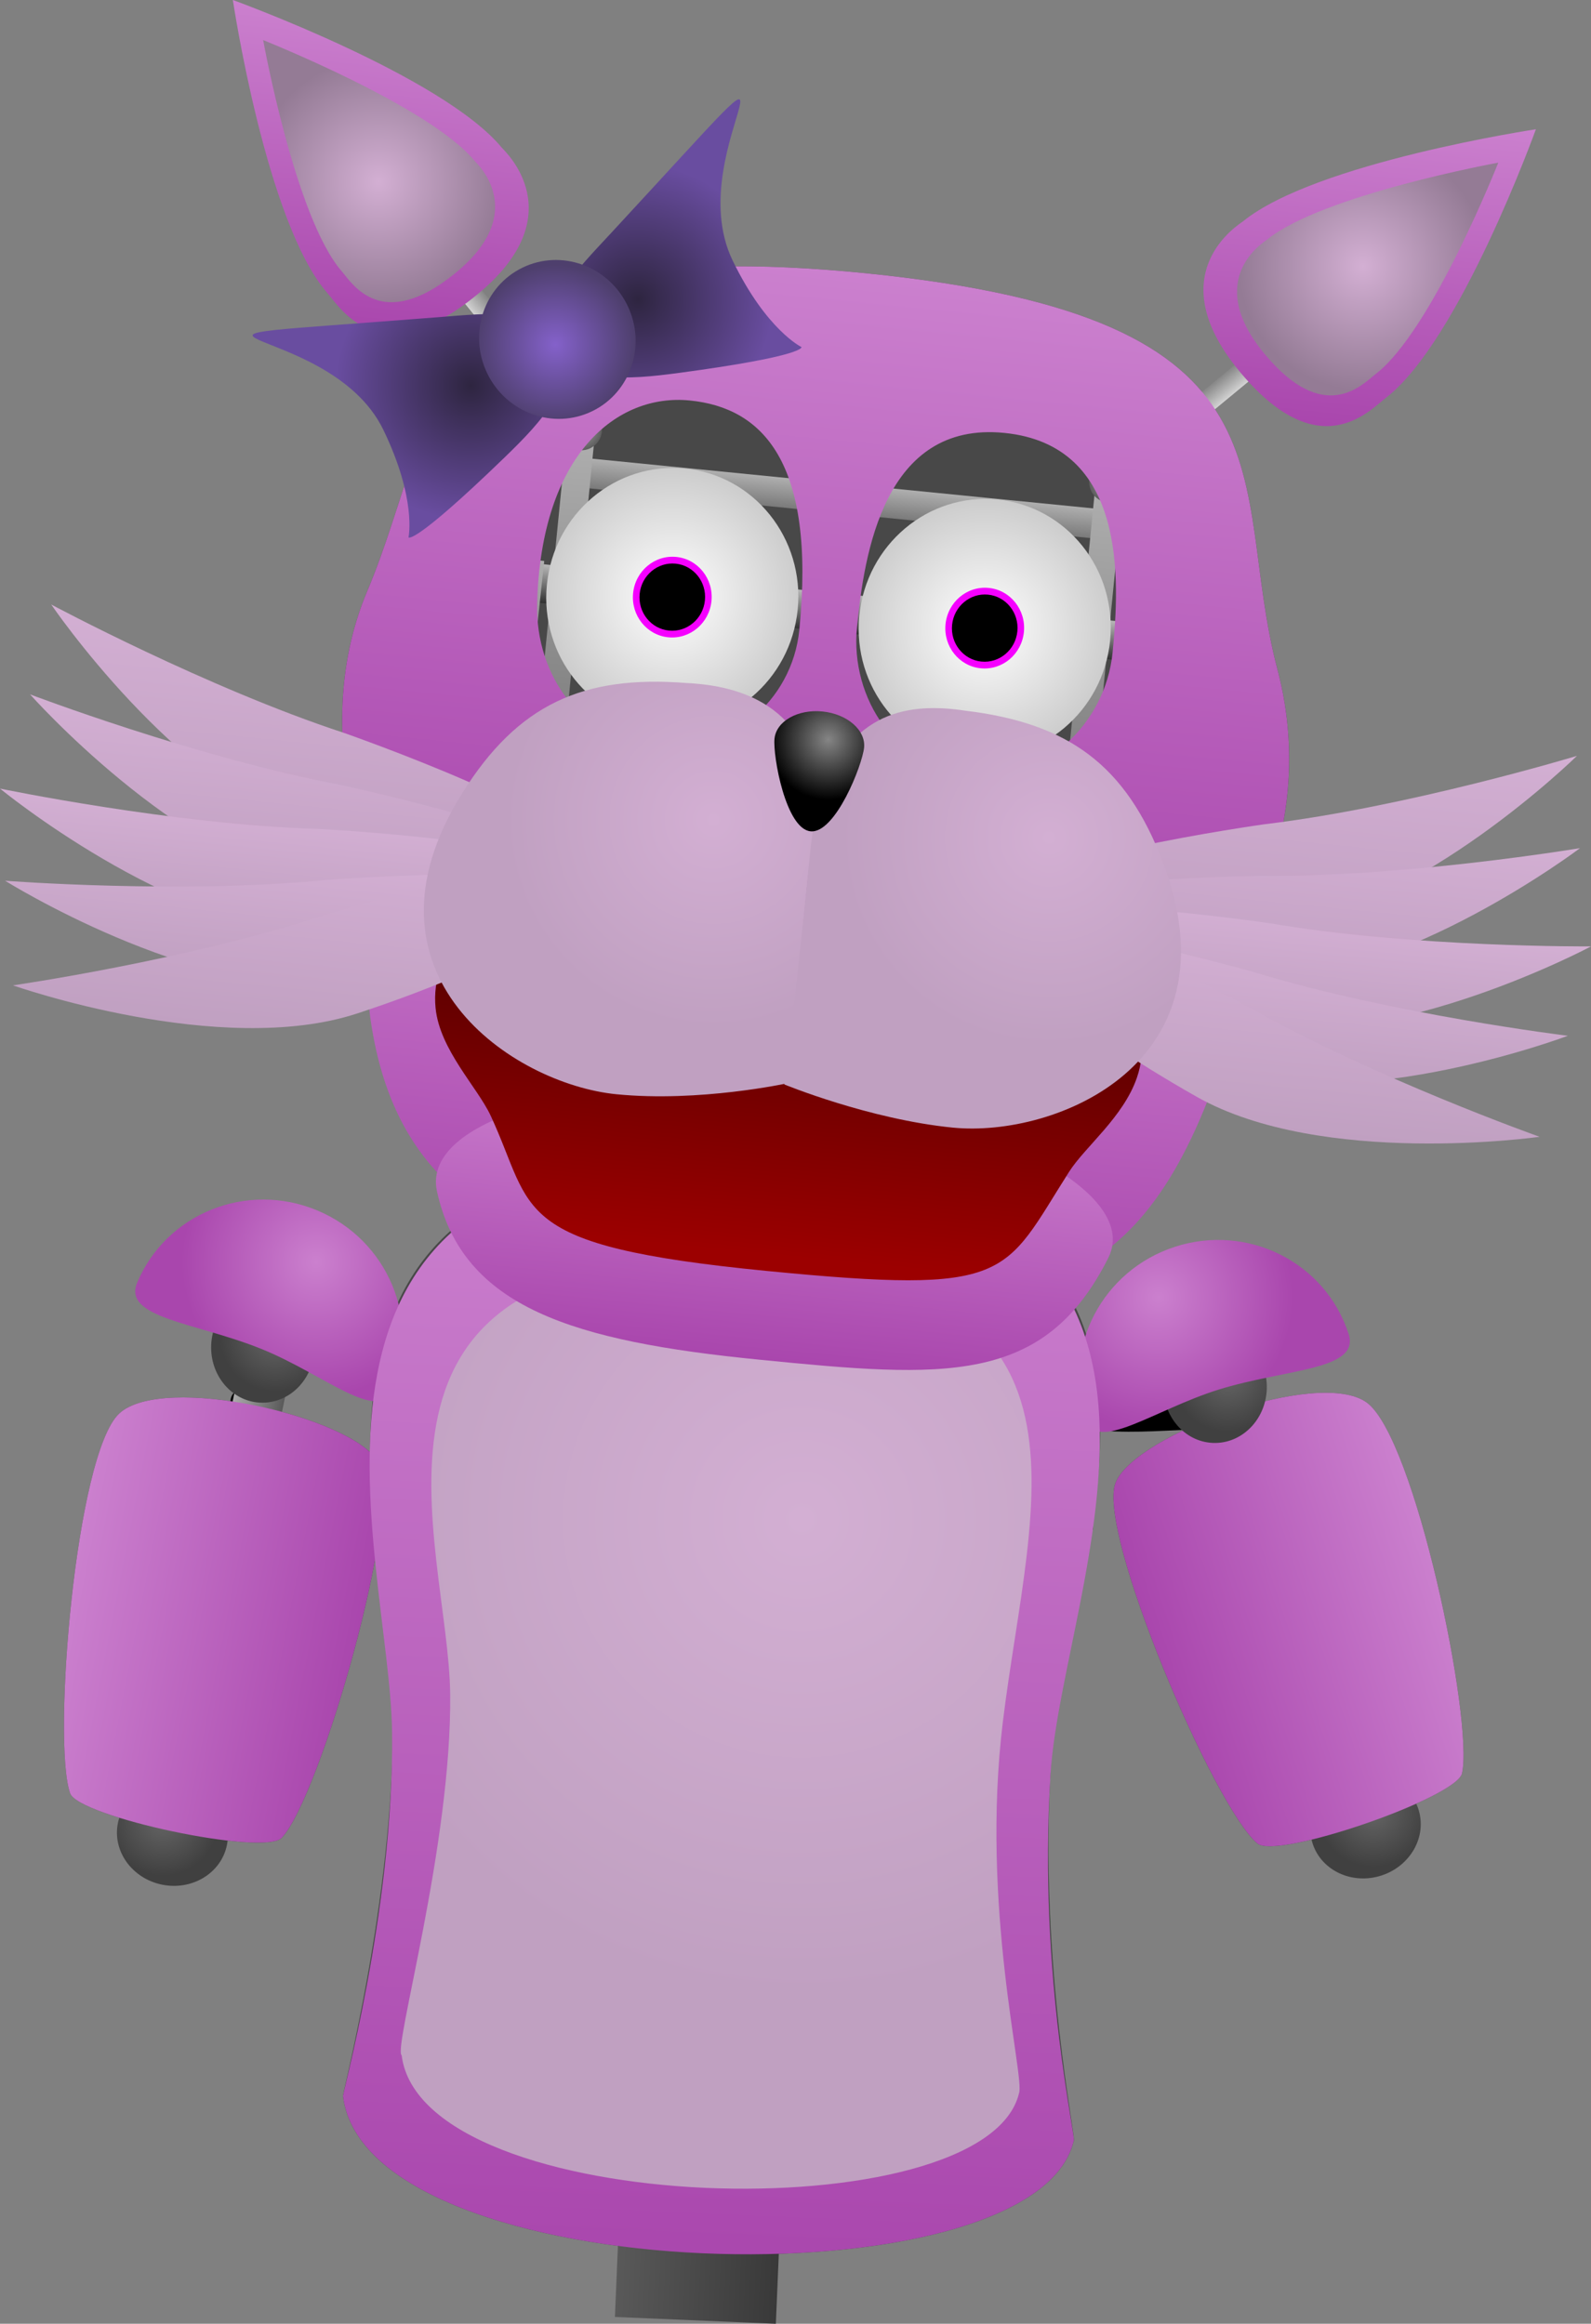 <svg version="1.1" xmlns="http://www.w3.org/2000/svg" xmlns:xlink="http://www.w3.org/1999/xlink" width="301.107" height="439.813" viewBox="0,0,301.107,439.813"><rect x="0" y="0" width="301.107" height="439.813" fill="#808080" stroke="none"/><defs><linearGradient x1="225.46" y1="296.641" x2="209.901" y2="301.749" gradientUnits="userSpaceOnUse" id="color-1"><stop offset="0" stop-color="#0f0f0f"/><stop offset="1" stop-color="#737373"/></linearGradient><linearGradient x1="207.779" y1="302.676" x2="192.315" y2="307.753" gradientUnits="userSpaceOnUse" id="color-2"><stop offset="0" stop-color="#0f0f0f"/><stop offset="1" stop-color="#737373"/></linearGradient><linearGradient x1="242.135" y1="345.813" x2="226.67" y2="350.89" gradientUnits="userSpaceOnUse" id="color-3"><stop offset="0" stop-color="#0f0f0f"/><stop offset="1" stop-color="#737373"/></linearGradient><linearGradient x1="224.506" y1="351.692" x2="208.947" y2="356.8" gradientUnits="userSpaceOnUse" id="color-4"><stop offset="0" stop-color="#0f0f0f"/><stop offset="1" stop-color="#737373"/></linearGradient><linearGradient x1="204.049" y1="330.678" x2="197.143" y2="332.945" gradientUnits="userSpaceOnUse" id="color-5"><stop offset="0" stop-color="#595959"/><stop offset="1" stop-color="#afafaf"/></linearGradient><linearGradient x1="236.628" y1="320.139" x2="229.722" y2="322.406" gradientUnits="userSpaceOnUse" id="color-6"><stop offset="0" stop-color="#afafaf"/><stop offset="1" stop-color="#595959"/></linearGradient><linearGradient x1="222.007" y1="324.925" x2="212.298" y2="328.112" gradientUnits="userSpaceOnUse" id="color-7"><stop offset="0" stop-color="#afafaf"/><stop offset="1" stop-color="#595959"/></linearGradient><radialGradient cx="232.799" cy="367.384" r="10.524" gradientUnits="userSpaceOnUse" id="color-8"><stop offset="0" stop-color="#656565"/><stop offset="1" stop-color="#404040"/></radialGradient><linearGradient x1="245.11" y1="321.978" x2="192.158" y2="339.363" gradientUnits="userSpaceOnUse" id="color-9"><stop offset="0" stop-color="#cb80ce"/><stop offset="1" stop-color="#a946ad"/></linearGradient><linearGradient x1="2.377" y1="297.927" x2="18.445" y2="301.086" gradientUnits="userSpaceOnUse" id="color-10"><stop offset="0" stop-color="#0f0f0f"/><stop offset="1" stop-color="#737373"/></linearGradient><linearGradient x1="20.665" y1="301.746" x2="36.636" y2="304.887" gradientUnits="userSpaceOnUse" id="color-11"><stop offset="0" stop-color="#0f0f0f"/><stop offset="1" stop-color="#737373"/></linearGradient><linearGradient x1="-8.136" y1="348.775" x2="7.835" y2="351.915" gradientUnits="userSpaceOnUse" id="color-12"><stop offset="0" stop-color="#0f0f0f"/><stop offset="1" stop-color="#737373"/></linearGradient><linearGradient x1="10.082" y1="352.445" x2="26.15" y2="355.604" gradientUnits="userSpaceOnUse" id="color-13"><stop offset="0" stop-color="#0f0f0f"/><stop offset="1" stop-color="#737373"/></linearGradient><linearGradient x1="27.804" y1="329.078" x2="34.936" y2="330.481" gradientUnits="userSpaceOnUse" id="color-14"><stop offset="0" stop-color="#595959"/><stop offset="1" stop-color="#afafaf"/></linearGradient><linearGradient x1="-5.822" y1="322.618" x2="1.31" y2="324.021" gradientUnits="userSpaceOnUse" id="color-15"><stop offset="0" stop-color="#afafaf"/><stop offset="1" stop-color="#595959"/></linearGradient><linearGradient x1="9.276" y1="325.573" x2="19.302" y2="327.545" gradientUnits="userSpaceOnUse" id="color-16"><stop offset="0" stop-color="#afafaf"/><stop offset="1" stop-color="#595959"/></linearGradient><radialGradient cx="3.778" cy="369.036" r="10.524" gradientUnits="userSpaceOnUse" id="color-17"><stop offset="0" stop-color="#656565"/><stop offset="1" stop-color="#404040"/></radialGradient><linearGradient x1="-14.014" y1="325.485" x2="40.672" y2="336.238" gradientUnits="userSpaceOnUse" id="color-18"><stop offset="0" stop-color="#cb80ce"/><stop offset="1" stop-color="#a946ad"/></linearGradient><linearGradient x1="107.999" y1="222.732" x2="119.051" y2="223.199" gradientUnits="userSpaceOnUse" id="color-19"><stop offset="0" stop-color="#afafaf"/><stop offset="1" stop-color="#595959"/></linearGradient><linearGradient x1="113.148" y1="298.363" x2="112.604" y2="311.222" gradientUnits="userSpaceOnUse" id="color-20"><stop offset="0" stop-color="#afafaf"/><stop offset="1" stop-color="#595959"/></linearGradient><linearGradient x1="56.222" y1="291.425" x2="55.294" y2="313.391" gradientUnits="userSpaceOnUse" id="color-21"><stop offset="0" stop-color="#7c7c7c"/><stop offset="1" stop-color="#111111"/></linearGradient><linearGradient x1="76.863" y1="293.136" x2="75.934" y2="315.103" gradientUnits="userSpaceOnUse" id="color-22"><stop offset="0" stop-color="#7c7c7c"/><stop offset="1" stop-color="#111111"/></linearGradient><linearGradient x1="149.08" y1="295.584" x2="148.151" y2="317.551" gradientUnits="userSpaceOnUse" id="color-23"><stop offset="0" stop-color="#7c7c7c"/><stop offset="1" stop-color="#111111"/></linearGradient><linearGradient x1="169.72" y1="297.296" x2="168.792" y2="319.263" gradientUnits="userSpaceOnUse" id="color-24"><stop offset="0" stop-color="#7c7c7c"/><stop offset="1" stop-color="#111111"/></linearGradient><linearGradient x1="111.719" y1="332.16" x2="111.176" y2="345.018" gradientUnits="userSpaceOnUse" id="color-25"><stop offset="0" stop-color="#afafaf"/><stop offset="1" stop-color="#595959"/></linearGradient><linearGradient x1="59.901" y1="325.437" x2="58.972" y2="347.403" gradientUnits="userSpaceOnUse" id="color-26"><stop offset="0" stop-color="#7c7c7c"/><stop offset="1" stop-color="#111111"/></linearGradient><linearGradient x1="78.692" y1="327.07" x2="77.764" y2="349.037" gradientUnits="userSpaceOnUse" id="color-27"><stop offset="0" stop-color="#7c7c7c"/><stop offset="1" stop-color="#111111"/></linearGradient><linearGradient x1="144.455" y1="329.246" x2="143.526" y2="351.212" gradientUnits="userSpaceOnUse" id="color-28"><stop offset="0" stop-color="#7c7c7c"/><stop offset="1" stop-color="#111111"/></linearGradient><linearGradient x1="163.247" y1="330.879" x2="162.318" y2="352.846" gradientUnits="userSpaceOnUse" id="color-29"><stop offset="0" stop-color="#7c7c7c"/><stop offset="1" stop-color="#111111"/></linearGradient><linearGradient x1="110.291" y1="365.956" x2="109.747" y2="378.815" gradientUnits="userSpaceOnUse" id="color-30"><stop offset="0" stop-color="#afafaf"/><stop offset="1" stop-color="#595959"/></linearGradient><linearGradient x1="64.856" y1="359.503" x2="63.927" y2="381.469" gradientUnits="userSpaceOnUse" id="color-31"><stop offset="0" stop-color="#7c7c7c"/><stop offset="1" stop-color="#111111"/></linearGradient><linearGradient x1="81.337" y1="361.039" x2="80.409" y2="383.006" gradientUnits="userSpaceOnUse" id="color-32"><stop offset="0" stop-color="#7c7c7c"/><stop offset="1" stop-color="#111111"/></linearGradient><linearGradient x1="139.031" y1="362.873" x2="138.102" y2="384.84" gradientUnits="userSpaceOnUse" id="color-33"><stop offset="0" stop-color="#7c7c7c"/><stop offset="1" stop-color="#111111"/></linearGradient><linearGradient x1="155.512" y1="364.409" x2="154.583" y2="386.376" gradientUnits="userSpaceOnUse" id="color-34"><stop offset="0" stop-color="#7c7c7c"/><stop offset="1" stop-color="#111111"/></linearGradient><linearGradient x1="94.576" y1="350.95" x2="123.915" y2="352.19" gradientUnits="userSpaceOnUse" id="color-35"><stop offset="0" stop-color="#afafaf"/><stop offset="1" stop-color="#595959"/></linearGradient><linearGradient x1="112.908" y1="280.321" x2="112.622" y2="287.08" gradientUnits="userSpaceOnUse" id="color-36"><stop offset="0" stop-color="#afafaf"/><stop offset="1" stop-color="#595959"/></linearGradient><radialGradient cx="205.252" cy="284.976" r="10.524" gradientUnits="userSpaceOnUse" id="color-37"><stop offset="0" stop-color="#656565"/><stop offset="1" stop-color="#404040"/></radialGradient><linearGradient x1="112.245" y1="275.864" x2="111.546" y2="292.387" gradientUnits="userSpaceOnUse" id="color-38"><stop offset="0" stop-color="#595959"/><stop offset="1" stop-color="#393939"/></linearGradient><radialGradient cx="25.006" cy="277.358" r="10.524" gradientUnits="userSpaceOnUse" id="color-39"><stop offset="0" stop-color="#656565"/><stop offset="1" stop-color="#404040"/></radialGradient><linearGradient x1="90.336" y1="438.596" x2="120.796" y2="439.883" gradientUnits="userSpaceOnUse" id="color-40"><stop offset="0" stop-color="#595959"/><stop offset="1" stop-color="#393939"/></linearGradient><linearGradient x1="88.467" y1="428.111" x2="123.543" y2="429.594" gradientUnits="userSpaceOnUse" id="color-41"><stop offset="0" stop-color="#393939"/><stop offset="1" stop-color="#151515"/></linearGradient><linearGradient x1="87.955" y1="440.229" x2="123.031" y2="441.712" gradientUnits="userSpaceOnUse" id="color-42"><stop offset="0" stop-color="#393939"/><stop offset="1" stop-color="#151515"/></linearGradient><radialGradient cx="32.76" cy="263.381" r="25.497" gradientUnits="userSpaceOnUse" id="color-43"><stop offset="0" stop-color="#cb80ce"/><stop offset="1" stop-color="#a946ad"/></radialGradient><radialGradient cx="192.181" cy="270.119" r="25.497" gradientUnits="userSpaceOnUse" id="color-44"><stop offset="0" stop-color="#cb80ce"/><stop offset="1" stop-color="#a946ad"/></radialGradient><linearGradient x1="114.844" y1="243.111" x2="105.832" y2="456.337" gradientUnits="userSpaceOnUse" id="color-45"><stop offset="0" stop-color="#cb80ce"/><stop offset="1" stop-color="#a946ad"/></linearGradient><radialGradient cx="124.634" cy="312.095" r="90.18" gradientUnits="userSpaceOnUse" id="color-46"><stop offset="0" stop-color="#d3afd3"/><stop offset="1" stop-color="#c0a0c1"/></radialGradient><linearGradient x1="126.627" y1="181.643" x2="118.059" y2="268.007" gradientUnits="userSpaceOnUse" id="color-47"><stop offset="0" stop-color="#cb80ce"/><stop offset="1" stop-color="#a946ad"/></linearGradient><linearGradient x1="121.753" y1="230.767" x2="116.68" y2="281.901" gradientUnits="userSpaceOnUse" id="color-48"><stop offset="0" stop-color="#cb80ce"/><stop offset="1" stop-color="#a946ad"/></linearGradient><linearGradient x1="126.271" y1="181.835" x2="118.306" y2="262.12" gradientUnits="userSpaceOnUse" id="color-49"><stop offset="0" stop-color="#330000"/><stop offset="1" stop-color="#9c0000"/></linearGradient><linearGradient x1="124.283" y1="199.056" x2="124.063" y2="201.274" gradientUnits="userSpaceOnUse" id="color-50"><stop offset="0" stop-color="#898989"/><stop offset="1" stop-color="#2e2e2e"/></linearGradient><linearGradient x1="123.502" y1="206.469" x2="121.979" y2="221.827" gradientUnits="userSpaceOnUse" id="color-51"><stop offset="0" stop-color="#8a8a8a"/><stop offset="1" stop-color="#0f0f0f"/></linearGradient><linearGradient x1="123.642" y1="205.063" x2="122.118" y2="220.42" gradientUnits="userSpaceOnUse" id="color-52"><stop offset="0" stop-color="#898989"/><stop offset="1" stop-color="#2e2e2e"/></linearGradient><linearGradient x1="132.515" y1="116.083" x2="131.958" y2="121.7" gradientUnits="userSpaceOnUse" id="color-53"><stop offset="0" stop-color="#afafaf"/><stop offset="1" stop-color="#7a7a7a"/></linearGradient><linearGradient x1="82.889" y1="106.378" x2="76.738" y2="168.383" gradientUnits="userSpaceOnUse" id="color-54"><stop offset="0" stop-color="#afafaf"/><stop offset="1" stop-color="#7a7a7a"/></linearGradient><linearGradient x1="182.916" y1="116.301" x2="176.765" y2="178.306" gradientUnits="userSpaceOnUse" id="color-55"><stop offset="0" stop-color="#afafaf"/><stop offset="1" stop-color="#7a7a7a"/></linearGradient><linearGradient x1="129.29" y1="150.713" x2="124.498" y2="199.013" gradientUnits="userSpaceOnUse" id="color-56"><stop offset="0" stop-color="#424242"/><stop offset="1" stop-color="#000000"/></linearGradient><linearGradient x1="130.088" y1="136.738" x2="129.364" y2="144.041" gradientUnits="userSpaceOnUse" id="color-57"><stop offset="0" stop-color="#b8b8b8"/><stop offset="1" stop-color="#313131"/></linearGradient><radialGradient cx="100.16" cy="137.566" r="24.46" gradientUnits="userSpaceOnUse" id="color-58"><stop offset="0" stop-color="#ffffff"/><stop offset="1" stop-color="#cccccc"/></radialGradient><radialGradient cx="159.291" cy="143.433" r="24.46" gradientUnits="userSpaceOnUse" id="color-59"><stop offset="0" stop-color="#ffffff"/><stop offset="1" stop-color="#cccccc"/></radialGradient><linearGradient x1="132.541" y1="113.185" x2="125.938" y2="176.404" gradientUnits="userSpaceOnUse" id="color-60"><stop offset="0" stop-color="#9d9d9d"/><stop offset="1" stop-color="#6e6e6e"/></linearGradient><linearGradient x1="139.542" y1="175.559" x2="135.666" y2="214.626" gradientUnits="userSpaceOnUse" id="color-61"><stop offset="0" stop-color="#afafaf"/><stop offset="1" stop-color="#595959"/></linearGradient><linearGradient x1="114.063" y1="173.031" x2="110.188" y2="212.098" gradientUnits="userSpaceOnUse" id="color-62"><stop offset="0" stop-color="#afafaf"/><stop offset="1" stop-color="#595959"/></linearGradient><linearGradient x1="190.863" y1="142.826" x2="186.275" y2="184.587" gradientUnits="userSpaceOnUse" id="color-63"><stop offset="0" stop-color="#afafaf"/><stop offset="1" stop-color="#595959"/></linearGradient><linearGradient x1="65.232" y1="87.354" x2="68.439" y2="84.75" gradientUnits="userSpaceOnUse" id="color-64"><stop offset="0" stop-color="#d3d3d3"/><stop offset="1" stop-color="#868686"/></linearGradient><linearGradient x1="46.686" y1="27.498" x2="40.775" y2="87.082" gradientUnits="userSpaceOnUse" id="color-65"><stop offset="0" stop-color="#cb80ce"/><stop offset="1" stop-color="#a946ad"/></linearGradient><radialGradient cx="44.546" cy="58.941" r="23.507" gradientUnits="userSpaceOnUse" id="color-66"><stop offset="0" stop-color="#d3afd3"/><stop offset="1" stop-color="#947b95"/></radialGradient><radialGradient cx="82.941" cy="105.851" r="3.921" gradientUnits="userSpaceOnUse" id="color-67"><stop offset="0" stop-color="#a9a9a9"/><stop offset="1" stop-color="#5d5d5d"/></radialGradient><linearGradient x1="203.967" y1="101.117" x2="201.334" y2="97.934" gradientUnits="userSpaceOnUse" id="color-68"><stop offset="0" stop-color="#d3d3d3"/><stop offset="1" stop-color="#868686"/></linearGradient><linearGradient x1="233.912" y1="46.072" x2="228.001" y2="105.656" gradientUnits="userSpaceOnUse" id="color-69"><stop offset="0" stop-color="#cb80ce"/><stop offset="1" stop-color="#a946ad"/></linearGradient><radialGradient cx="230.867" cy="74.92" r="23.507" gradientUnits="userSpaceOnUse" id="color-70"><stop offset="0" stop-color="#d3afd3"/><stop offset="1" stop-color="#947b95"/></radialGradient><radialGradient cx="182.968" cy="115.774" r="3.921" gradientUnits="userSpaceOnUse" id="color-71"><stop offset="0" stop-color="#a9a9a9"/><stop offset="1" stop-color="#5d5d5d"/></radialGradient><linearGradient x1="136.047" y1="76.196" x2="123.41" y2="203.585" gradientUnits="userSpaceOnUse" id="color-72"><stop offset="0" stop-color="#cb80ce"/><stop offset="1" stop-color="#a946ad"/></linearGradient><linearGradient x1="34.407" y1="144.104" x2="30.201" y2="186.503" gradientUnits="userSpaceOnUse" id="color-73"><stop offset="0" stop-color="#d3afd3"/><stop offset="1" stop-color="#c0a0c1"/></linearGradient><linearGradient x1="32.358" y1="161.307" x2="29.227" y2="192.864" gradientUnits="userSpaceOnUse" id="color-74"><stop offset="0" stop-color="#d3afd3"/><stop offset="1" stop-color="#c0a0c1"/></linearGradient><linearGradient x1="27.866" y1="179.255" x2="25.76" y2="200.492" gradientUnits="userSpaceOnUse" id="color-75"><stop offset="0" stop-color="#d3afd3"/><stop offset="1" stop-color="#c0a0c1"/></linearGradient><linearGradient x1="29.873" y1="186.256" x2="27.445" y2="210.73" gradientUnits="userSpaceOnUse" id="color-76"><stop offset="0" stop-color="#d3afd3"/><stop offset="1" stop-color="#c0a0c1"/></linearGradient><linearGradient x1="31.541" y1="183.514" x2="27.886" y2="220.357" gradientUnits="userSpaceOnUse" id="color-77"><stop offset="0" stop-color="#d3afd3"/><stop offset="1" stop-color="#c0a0c1"/></linearGradient><linearGradient x1="219.586" y1="162.475" x2="215.38" y2="204.874" gradientUnits="userSpaceOnUse" id="color-78"><stop offset="0" stop-color="#d3afd3"/><stop offset="1" stop-color="#c0a0c1"/></linearGradient><linearGradient x1="218.216" y1="179.746" x2="215.085" y2="211.302" gradientUnits="userSpaceOnUse" id="color-79"><stop offset="0" stop-color="#d3afd3"/><stop offset="1" stop-color="#c0a0c1"/></linearGradient><linearGradient x1="219.093" y1="198.226" x2="216.987" y2="219.463" gradientUnits="userSpaceOnUse" id="color-80"><stop offset="0" stop-color="#d3afd3"/><stop offset="1" stop-color="#c0a0c1"/></linearGradient><linearGradient x1="215.75" y1="204.696" x2="213.322" y2="229.17" gradientUnits="userSpaceOnUse" id="color-81"><stop offset="0" stop-color="#d3afd3"/><stop offset="1" stop-color="#c0a0c1"/></linearGradient><linearGradient x1="214.654" y1="201.68" x2="210.999" y2="238.523" gradientUnits="userSpaceOnUse" id="color-82"><stop offset="0" stop-color="#d3afd3"/><stop offset="1" stop-color="#c0a0c1"/></linearGradient><radialGradient cx="107.96" cy="179.716" r="39.411" gradientUnits="userSpaceOnUse" id="color-83"><stop offset="0" stop-color="#d3afd3"/><stop offset="1" stop-color="#c0a0c1"/></radialGradient><radialGradient cx="171.512" cy="183.098" r="39.411" gradientUnits="userSpaceOnUse" id="color-84"><stop offset="0" stop-color="#d3afd3"/><stop offset="1" stop-color="#c0a0c1"/></radialGradient><radialGradient cx="129.685" cy="164.535" r="11.395" gradientUnits="userSpaceOnUse" id="color-85"><stop offset="0" stop-color="#858585"/><stop offset="1" stop-color="#000000"/></radialGradient><radialGradient cx="62.05" cy="97.498" r="25.599" gradientUnits="userSpaceOnUse" id="color-86"><stop offset="0" stop-color="#2e2540"/><stop offset="1" stop-color="#694da0"/></radialGradient><radialGradient cx="93.634" cy="81.216" r="25.599" gradientUnits="userSpaceOnUse" id="color-87"><stop offset="0" stop-color="#2e2540"/><stop offset="1" stop-color="#694da0"/></radialGradient><radialGradient cx="78.035" cy="89.757" r="15.101" gradientUnits="userSpaceOnUse" id="color-88"><stop offset="0" stop-color="#8461ca"/><stop offset="1" stop-color="#4e3f6d"/></radialGradient></defs><g transform="translate(27.074,-24.552)"><g data-paper-data="{&quot;isPaintingLayer&quot;:true}" fill-rule="nonzero" stroke-linecap="butt" stroke-linejoin="miter" stroke-miterlimit="10" stroke-dasharray="" stroke-dashoffset="0" style="mix-blend-mode: normal"><path d="M176.105,429.844c-7.528,31.299 -133.698,28.013 -138.25,-8.493c-0.588,0.979 9.745,-37.512 9.384,-71.34c-0.362,-33.828 -28.271,-108.672 63.107,-106.237c103.179,1.347 63.838,76.532 61.502,114.11c-2.427,39.04 5.09,72.34 4.257,71.96z" data-paper-data="{&quot;index&quot;:null}" fill="#484848" stroke="#000000" stroke-width="0"/><g data-paper-data="{&quot;index&quot;:null}" stroke="none"><path d="M231.593,290.009c9.112,6.635 20.239,60.122 18.03,70.187c-1.008,4.595 -34.981,16.375 -38.721,13.273c-8.136,-6.746 -30.525,-59.209 -26.834,-68.324c3.691,-9.115 38.412,-21.771 47.525,-15.136z" fill="#484848" stroke-width="0"/><g><g><path d="M208.113,288.278c2.505,0.159 2.346,2.663 2.346,2.663l-0.192,1.903c0.559,3.158 1.038,6.234 1.508,9.328c2.683,1.23 5.805,2.311 8.157,4.519c3.219,3.021 4.336,10.416 4.954,14.521c-0.194,2.182 -0.576,4.035 -1.174,5.76c5.07,5.687 9.623,11.934 9.59,19.944c-0.013,3.174 -0.979,5.742 -2.098,8.322c1.341,3.036 1.362,6.88 1.838,9.983c0,0 0.38,2.481 -2.101,2.861c-2.481,0.38 -2.861,-2.101 -2.861,-2.101c-0.184,-1.201 -0.234,-2.885 -0.413,-4.561c-0.439,0.135 -0.978,0.14 -1.631,-0.104c-2.351,-0.878 -1.473,-3.229 -1.473,-3.229c0.3,-0.793 0.635,-1.551 0.977,-2.294c-4.724,-4.676 -13.872,-6.641 -14.429,-14.764c-0.356,-5.197 3.674,-8.998 6.399,-13.359c-1.268,-1.346 -2.508,-2.672 -3.63,-4.005c-3.503,-4.16 -4.581,-10.293 -6.236,-15.376c-0.103,-0.669 -0.204,-1.335 -0.305,-1.998c-0.802,-0.356 -1.556,-0.764 -2.227,-1.27c-3.92,-2.954 -4.558,-8.92 -3.627,-13.219l-0.003,-2.668c0,0 0.011,-2.51 2.521,-2.498c1.826,0.008 2.318,1.339 2.45,2.064c0.387,-0.285 0.922,-0.47 1.661,-0.423zM228.282,346.931c0.031,-5.985 -3.164,-10.768 -6.955,-15.113c-0.459,0.729 -0.965,1.471 -1.521,2.243c-1.364,1.893 -3.906,3.907 -3.694,6.541c0.404,5.019 7.206,7.608 11.445,10.507c0.431,-1.295 0.717,-2.657 0.725,-4.178zM217.631,320.332c0.669,0.752 1.36,1.506 2.061,2.264c0.081,-0.399 0.141,-0.806 0.177,-1.221c-0.411,-2.612 -1.301,-9.357 -3.461,-11.109c-1.039,-0.843 -2.247,-1.442 -3.512,-1.943c1.162,3.976 2.085,9.031 4.735,12.01z" fill="#000000" stroke-width="0.5"/><path d="M208.971,298.917l0.468,-2.553l16.95,3.108l-0.468,2.553z" fill="url(#color-1)" stroke-width="0"/><path d="M195.205,312.46l-1.919,-1.748l11.602,-12.742l1.919,1.748z" data-paper-data="{&quot;index&quot;:null}" fill="url(#color-2)" stroke-width="0"/><path d="M239.244,341.107l1.919,1.748l-11.602,12.742l-1.919,-1.748z" data-paper-data="{&quot;index&quot;:null}" fill="url(#color-3)" stroke-width="0"/><path d="M225.436,354.524l-0.468,2.553l-16.95,-3.108l0.468,-2.553z" data-paper-data="{&quot;index&quot;:null}" fill="url(#color-4)" stroke-width="0"/><path d="M206.661,360.412l-18.567,-55.029l6.437,-2.172l18.567,55.029z" fill="url(#color-5)" stroke-width="0"/><path d="M239.24,349.873l-18.567,-55.029l6.437,-2.172l18.567,55.029z" fill="url(#color-6)" stroke-width="0"/><path d="M225.679,366.725l-26.102,-77.36l9.049,-3.053l26.102,77.36z" fill="url(#color-7)" stroke-width="0"/></g><path d="M241.358,366.947c1.683,5.128 -1.428,10.754 -6.951,12.567c-5.522,1.813 -11.363,-0.874 -13.047,-6.002c-1.683,-5.128 1.428,-10.754 6.951,-12.567c5.522,-1.813 11.363,0.874 13.047,6.002z" fill="url(#color-8)" stroke-width="0"/></g><path d="M231.593,290.009c9.112,6.635 20.239,60.122 18.03,70.187c-1.008,4.595 -34.981,16.375 -38.721,13.273c-8.136,-6.746 -30.525,-59.209 -26.834,-68.324c3.691,-9.115 38.412,-21.771 47.525,-15.136z" fill="url(#color-9)" stroke-width="0"/></g><g stroke="none"><path d="M44.499,301.286c4.782,8.593 -10.998,63.408 -18.244,71.101c-3.332,3.537 -38.493,-3.984 -40.058,-8.42c-3.428,-9.718 1.049,-64.166 9.278,-71.869c8.229,-7.703 44.241,0.595 49.023,9.188z" fill="#484848" stroke-width="0"/><g><g><path d="M18.566,287.498c0.728,-0.137 1.282,-0.019 1.701,0.216c0.042,-0.735 0.366,-2.117 2.178,-2.349c2.489,-0.319 2.809,2.17 2.809,2.17l0.325,2.648c1.451,4.152 1.55,10.151 -1.977,13.564c-0.604,0.584 -1.302,1.082 -2.054,1.534c-0.019,0.67 -0.038,1.343 -0.058,2.02c-1.018,5.248 -1.335,11.467 -4.302,16.025c-0.95,1.46 -2.018,2.928 -3.111,4.42c3.24,3.994 7.706,7.271 7.991,12.472c0.445,8.131 -8.394,11.203 -12.507,16.424c0.431,0.695 0.856,1.407 1.252,2.157c0,0 1.16,2.225 -1.065,3.386c-0.618,0.322 -1.155,0.383 -1.606,0.303c0.028,1.684 0.185,3.362 0.15,4.577c0,0 -0.073,2.509 -2.581,2.436c-2.509,-0.073 -2.436,-2.581 -2.436,-2.581c0.091,-3.138 -0.36,-6.955 0.598,-10.133c-1.428,-2.424 -2.702,-4.853 -3.104,-8.002c-1.015,-7.945 2.736,-14.704 7.069,-20.97c-0.806,-1.639 -1.412,-3.431 -1.872,-5.572c0.109,-4.15 0.31,-11.626 3.134,-15.02c2.063,-2.479 5.029,-3.936 7.541,-5.486c0.086,-3.129 0.184,-6.241 0.351,-9.443l-0.424,-1.865c0,0 -0.465,-2.466 2.001,-2.931zM5.75,348.183c0.194,1.508 0.646,2.825 1.233,4.057c3.851,-3.398 10.284,-6.803 10.069,-11.833c-0.113,-2.64 -2.883,-4.327 -4.469,-6.038c-0.647,-0.698 -1.24,-1.372 -1.785,-2.039c-3.229,4.777 -5.813,9.916 -5.047,15.853zM13.055,320.478c2.265,-3.281 2.56,-8.411 3.225,-12.5c-1.194,0.653 -2.319,1.396 -3.247,2.36c-1.928,2.004 -1.984,8.807 -2.071,11.45c0.087,0.408 0.196,0.805 0.326,1.19c0.603,-0.839 1.195,-1.671 1.767,-2.5z" fill="#000000" stroke-width="0.5"/><path d="M2.58,303.328l-0.778,-2.476l16.44,-5.166l0.778,2.476z" fill="url(#color-10)" stroke-width="0"/><path d="M21.266,298.691l1.69,-1.97l13.079,11.222l-1.69,1.97z" data-paper-data="{&quot;index&quot;:null}" fill="url(#color-11)" stroke-width="0"/><path d="M7.234,354.971l-1.69,1.97l-13.079,-11.222l1.69,-1.97z" data-paper-data="{&quot;index&quot;:null}" fill="url(#color-12)" stroke-width="0"/><path d="M25.947,350.203l0.778,2.476l-16.44,5.166l-0.778,-2.476z" data-paper-data="{&quot;index&quot;:null}" fill="url(#color-13)" stroke-width="0"/><path d="M22.207,357.543l11.672,-56.892l6.655,1.365l-11.672,56.892z" fill="url(#color-14)" stroke-width="0"/><path d="M-11.419,351.083l11.672,-56.892l6.655,1.365l-11.672,56.892z" fill="url(#color-15)" stroke-width="0"/><path d="M1.407,365.589l16.408,-79.979l9.355,1.919l-16.408,79.979z" fill="url(#color-16)" stroke-width="0"/></g><path d="M7.441,362.095c5.703,1.121 9.482,6.323 8.441,11.619c-1.041,5.296 -6.509,8.679 -12.211,7.558c-5.703,-1.121 -9.482,-6.323 -8.441,-11.619c1.041,-5.296 6.509,-8.679 12.211,-7.558z" fill="url(#color-17)" stroke-width="0"/></g><path d="M44.499,301.286c4.782,8.593 -10.998,63.408 -18.244,71.101c-3.332,3.537 -38.493,-3.984 -40.058,-8.42c-3.428,-9.718 1.049,-64.166 9.278,-71.869c8.229,-7.703 44.241,0.595 49.023,9.188z" fill="url(#color-18)" stroke-width="0"/></g><path d="M201.515,211.334l-156.342,-16.468c0,0 -14.834,-29.815 -2.74,-58.464c14.322,-33.927 8.562,-68.745 94.548,-60.113c84.113,8.487 68.296,39.269 77.688,74.864c9.245,35.037 -13.155,60.181 -13.155,60.181z" fill="#484848" stroke="none" stroke-width="0"/><g stroke="none"><path d="M115.003,421.589c-0.074,0.679 -0.582,3.577 -3.882,3.438c-0.017,-0.001 -0.033,-0.001 -0.05,-0.002c-0.023,1.133 -0.454,3.026 -2.973,3.544c-3.663,0.753 -4.416,-2.91 -4.416,-2.91l-0.701,-3.962c0.184,-4.349 1.5,-10.663 -1.033,-14.62c-3.928,-6.136 -13.56,-11.836 -11.82,-20.45c0.986,-4.882 3.778,-7.472 7.074,-9.614c-0.504,-1.856 -0.871,-3.818 -1.142,-5.966c0.026,-0.649 0.367,-10.44 0.593,-11.114c2.092,-6.254 9.02,-10.301 14.144,-13.576c3.035,-1.94 6.269,-3.694 9.422,-5.561c-6.209,-8.459 -18.034,-15.137 -24.355,-20.807c-4.772,-4.281 -5.272,-10.494 -7.326,-16.341c-0.956,-3.508 -3.051,-8.802 -5.335,-11.614c-2.677,-3.296 -14.883,-3.269 -18.703,-4.478c-13.757,-4.352 -26.978,-4.668 -41.259,-2.434c0,0 -3.695,0.578 -4.273,-3.117c-0.578,-3.695 3.117,-4.273 3.117,-4.273c10.389,-1.625 20.813,-2.405 31.334,-1.004c6.136,0.817 11.549,3.32 17.507,4.559c4.911,1.021 13.877,1.698 17.569,5.461c3.082,3.141 5.923,10.454 7.168,14.626c1.18,3.35 1.708,7.933 3.102,10.996c1.766,3.88 9.593,6.597 12.822,9.066c5.278,4.036 10.729,9.424 14.556,15.53c4.029,-2.932 7.568,-6.438 9.896,-11.288c6.068,-12.639 -9.047,-18.991 -10.317,-29.508c-0.532,-4.402 2.092,-7.903 4.025,-11.429c6.481,-7.741 23.843,-18.084 33.693,-11.076c4.161,2.96 5.692,8.827 9.803,11.582c7.899,5.294 22.561,2.056 31.406,2.397c0,0 3.736,0.158 3.579,3.894c-0.158,3.736 -3.894,3.579 -3.894,3.579c-10.438,-0.487 -25.452,2.732 -34.895,-3.43c-4.537,-2.96 -6.385,-8.479 -10.376,-11.957c-2.324,-2.025 -4.563,-0.623 -7.428,0.138c-5.584,1.483 -12.124,4.521 -15.697,9.071c-4.286,7.623 -1.688,7.314 2.978,14.035c4.895,7.05 7.727,17.522 3.955,25.746c-3.026,6.596 -7.901,11.1 -13.386,14.892c2.464,6.516 2.684,13.526 -1.126,20.398c-4.101,7.396 -13.685,9.126 -19.631,14.629c-0.751,0.51 -1.562,0.966 -2.392,1.405c0.703,1.301 1.55,2.594 2.57,3.942c2.795,3.697 7.622,6.603 9.188,11.166c2.255,6.573 0.218,20.072 -3.09,26.438zM110.349,408.395c0.14,-3.132 1.87,-7.559 0.75,-10.595c-1.323,-3.585 -5.861,-6.222 -8.099,-9.226c-1.181,-1.586 -2.177,-3.118 -3.018,-4.654c-1.12,1.04 -2.01,2.318 -2.488,4.011c-1.314,4.656 8.778,11.729 10.868,15.295c1.006,1.717 1.619,3.55 1.977,5.442c0.003,-0.09 0.007,-0.181 0.011,-0.273zM114.803,352.671c-3.294,2.103 -9.804,5.33 -11.033,9.559c-0.792,2.726 -0.11,5.677 -0.237,8.513c0.091,0.758 0.2,1.483 0.33,2.184c0.069,-0.047 0.138,-0.095 0.207,-0.143c4.915,-4.486 14.583,-6.681 17.816,-12.525c2.592,-4.686 2.894,-8.969 1.726,-12.905c-2.945,1.771 -5.936,3.482 -8.808,5.316z" fill="#000000" stroke-width="0.5"/><g stroke-width="0"><g><path d="M105.386,284.551l5.226,-123.637l11.053,0.467l-5.226,123.637z" fill="url(#color-19)"/><g><path d="M45.408,308.382l0.543,-12.859l134.393,5.68l-0.543,12.859z" fill="url(#color-20)"/><path d="M51.323,313.223l0.928,-21.967l7.941,0.336l-0.928,21.967z" fill="url(#color-21)"/><path d="M71.963,314.935l0.928,-21.967l7.941,0.336l-0.928,21.967z" fill="url(#color-22)"/><path d="M144.181,317.383l0.928,-21.967l7.941,0.336l-0.928,21.967z" fill="url(#color-23)"/><path d="M164.821,319.095l0.928,-21.967l7.941,0.336l-0.928,21.967z" fill="url(#color-24)"/></g><g><path d="M49.988,342.432l0.543,-12.859l122.376,5.172l-0.543,12.859z" fill="url(#color-25)"/><path d="M55.356,347.251l0.928,-21.967l7.231,0.306l-0.928,21.967z" fill="url(#color-26)"/><path d="M74.148,348.884l0.928,-21.967l7.231,0.306l-0.928,21.967z" fill="url(#color-27)"/><path d="M139.911,351.06l0.928,-21.967l7.231,0.306l-0.928,21.967z" fill="url(#color-28)"/><path d="M158.703,352.693l0.928,-21.967l7.231,0.306l-0.928,21.967z" fill="url(#color-29)"/></g><g><path d="M56.069,376.546l0.543,-12.859l107.356,4.537l-0.543,12.859z" fill="url(#color-30)"/><path d="M60.756,381.335l0.928,-21.967l6.344,0.268l-0.928,21.967z" fill="url(#color-31)"/><path d="M77.237,382.872l0.928,-21.967l6.344,0.268l-0.928,21.967z" fill="url(#color-32)"/><path d="M134.93,384.706l0.928,-21.967l6.344,0.268l-0.928,21.967z" fill="url(#color-33)"/><path d="M151.411,386.242l0.928,-21.967l6.344,0.268l-0.928,21.967z" fill="url(#color-34)"/></g><path d="M95.489,418.353l1.192,-30.778l0.737,-103.87l29.339,1.24l-8.099,103.635l-1.341,30.695z" fill="url(#color-35)"/><path d="M24.001,283.334l0.286,-6.759l177.243,7.491l-0.286,6.759z" fill="url(#color-36)"/><path d="M212.667,287.547c-0.245,5.807 -4.816,10.33 -10.208,10.102c-5.392,-0.228 -9.564,-5.12 -9.319,-10.927c0.245,-5.807 4.816,-10.33 10.208,-10.102c5.392,0.228 9.564,5.12 9.319,10.927z" fill="url(#color-37)"/><path d="M85.841,291.3l0.698,-16.523l51.41,2.173l-0.698,16.523z" fill="url(#color-38)"/><path d="M32.421,279.928c-0.245,5.807 -4.816,10.33 -10.208,10.102c-5.392,-0.228 -9.564,-5.12 -9.319,-10.927c0.245,-5.807 4.816,-10.33 10.208,-10.102c5.392,0.228 9.564,5.12 9.319,10.927z" fill="url(#color-39)"/></g><path d="M89.302,463.078l2.07,-48.965l30.459,1.287l-2.07,48.965z" fill="url(#color-40)"/><path d="M88.286,432.397l0.362,-8.571l35.076,1.482l-0.362,8.571z" fill="url(#color-41)"/><path d="M87.774,444.515l0.362,-8.571l35.076,1.482l-0.362,8.571z" fill="url(#color-42)"/></g></g><g stroke-width="0"><path d="M32.99,253.655c13.338,5.584 19.691,20.762 14.19,33.901c-2.694,6.435 -12.848,-2.853 -24.727,-7.672c-12.373,-5.02 -26.38,-5.846 -23.573,-12.55c5.501,-13.139 20.772,-19.263 34.11,-13.679z" fill="url(#color-43)" stroke="none"/><path d="M228.16,277.024c2.231,6.916 -11.795,6.558 -24.548,10.516c-12.243,3.8 -23.145,12.198 -25.286,5.559c-4.373,-13.556 3.239,-28.144 17,-32.582c13.761,-4.439 28.462,2.952 32.834,16.508z" data-paper-data="{&quot;index&quot;:null}" fill="url(#color-44)" stroke="none"/><path d="M176.105,429.844c-7.528,31.299 -133.698,28.013 -138.25,-8.493c-0.588,0.979 9.64,-35.021 9.278,-68.849c-0.362,-33.828 -28.166,-111.163 63.212,-108.728c103.179,1.347 63.733,79.023 61.397,116.601c-2.427,39.04 5.195,69.85 4.362,69.469z" data-paper-data="{&quot;index&quot;:null}" fill="url(#color-45)" stroke="#000000"/><path d="M165.778,420.743c-6.362,26.451 -112.989,23.674 -116.835,-7.178c-1.686,-1.25 9.491,-39.791 9.185,-68.379c-0.306,-28.588 -23.714,-84.393 53.51,-82.334c73.104,1.948 56.345,44.583 51.087,87.552c-4.29,35.055 4.213,67.375 3.054,70.339z" data-paper-data="{&quot;index&quot;:null}" fill="url(#color-46)" stroke="#000000"/></g><g><path d="M126.545,181.635c43.789,4.344 83.823,28.657 75.003,51.048c-16.265,41.29 -39.782,39.661 -83.571,35.316c-43.789,-4.344 -69.911,-14.066 -75.003,-51.048c-3.279,-23.814 39.782,-39.661 83.571,-35.316z" fill="url(#color-47)" stroke="#000000" stroke-width="0"/><g><g fill="url(#color-48)" stroke="#000000" stroke-width="0"><path d="M121.688,230.76c35.085,3.481 67.579,18.748 60.99,31.869c-12.15,24.197 -30.978,22.745 -66.063,19.265c-35.085,-3.481 -56.16,-9.793 -60.99,-31.869c-3.11,-14.215 30.978,-22.745 66.063,-19.265z"/></g><g fill="none" stroke="none" stroke-width="1" font-family="sans-serif" font-weight="normal" font-size="12" text-anchor="start"/></g><path d="M126.208,181.829c33.914,3.365 69.075,25.762 61.89,46.678c-2.58,7.51 -9.814,13.071 -12.851,17.845c-12.557,19.748 -10.637,23.311 -57.299,18.74c-48.939,-4.794 -43.733,-11.27 -52.156,-29.367c-2.523,-5.42 -9.65,-12.493 -10.431,-20.386c-2.182,-22.052 36.933,-36.874 70.847,-33.509z" fill="url(#color-49)" stroke="#000000" stroke-width="0"/><path d="M113.557,200.232l0.22,-2.218l21.012,2.085l-0.22,2.218z" fill="url(#color-50)" stroke="none" stroke-width="0"/><g stroke="none" stroke-width="0"><path d="M114.675,213.348c0.024,-0.239 1.513,-14.902 1.513,-14.902l16.044,1.585c0,0 -1.395,14.615 -1.425,14.917c-0.421,4.241 -4.125,4.82 -8.579,4.378c-4.455,-0.442 -7.973,-1.738 -7.552,-5.979z" fill="url(#color-51)"/><path d="M114.815,211.942c0.024,-0.239 1.513,-14.902 1.513,-14.902l16.044,1.585c0,0 -1.395,14.615 -1.425,14.917c-0.421,4.241 -4.125,4.82 -8.579,4.378c-4.455,-0.442 -7.973,-1.738 -7.552,-5.979z" fill="url(#color-52)"/></g></g><g><path d="M79.39,116.485l0.557,-5.617l105.135,10.43l-0.557,5.617z" data-paper-data="{&quot;index&quot;:null}" fill="url(#color-53)" stroke="none" stroke-width="0"/><path d="M74.102,168.121l6.151,-62.005l5.273,0.523l-6.151,62.005z" fill="url(#color-54)" stroke="none" stroke-width="0"/><path d="M174.128,178.045l6.151,-62.005l5.273,0.523l-6.151,62.005z" data-paper-data="{&quot;index&quot;:null}" fill="url(#color-55)" stroke="none" stroke-width="0"/><path d="M128.496,165.898l-0.229,0.777c0.484,1.557 0.751,3.183 0.918,4.805c0.057,0.482 0.183,0.94 0.36,1.38c0.087,0.159 0.162,0.322 0.222,0.492c0.885,1.779 2.524,3.3 3.561,5.027c0.861,1.434 0.569,4.836 1.391,6.534c0.434,0.897 3.035,2 3.29,2.284c3.366,3.754 -1.113,5.512 0.656,8.77c1.555,2.863 12.12,-3.292 13.522,-4.12c5.586,-6.962 -0.655,-8.87 0.886,-16.556c0.799,-3.987 7.092,-8.509 6.199,-12.75c-0.412,-1.957 -2.12,-4.424 -3.018,-6.237c0,0 -0.83,-1.676 0.846,-2.505c1.676,-0.83 2.505,0.846 2.505,0.846c0.992,2.005 3.011,5.039 3.345,7.225c0.898,5.87 -5.055,9.177 -6.23,14.243c-0.733,3.162 1.897,5.934 2.394,9.033c0.679,4.233 -2.013,6.574 -4.479,9.528c-4.068,2.515 -11.182,6.978 -16.36,5.085c-5.141,-1.88 -2.561,-5.491 -2.355,-9.165c0.048,-0.855 -3.92,-2.884 -4.43,-3.791c-0.876,-1.558 -0.654,-5.343 -1.414,-6.574c-0.348,-0.564 -0.7,-1.042 -1.046,-1.475c-1.595,2.078 -4.659,2.773 -6.091,5.934c-1.605,3.543 2.056,8.679 -1.895,11.604c-1.905,1.411 -4.301,0.645 -6.373,0.867c-7.855,0.842 -11.594,0.472 -15.776,-6.977c-0.212,-1.317 0.076,-2.778 -0.53,-3.966c-1.511,-2.959 -5.942,-2.336 -6.764,-6.254c-0.823,-3.927 3.65,-8.631 4.747,-12.162c0.789,-2.54 -0.722,-3.437 -1.17,-5.657c-0.644,-3.191 1.202,-7.678 2.31,-10.59c0,0 0.668,-1.747 2.414,-1.079c1.747,0.668 1.079,2.414 1.079,2.414c-0.76,1.979 -2.719,6.313 -2.147,8.47c0.704,2.656 2.005,4.311 1.127,7.401c-0.824,2.901 -4.976,7.434 -4.687,10.509c0.106,1.128 3.424,2.123 4.064,2.678c2.685,2.325 2.679,3.815 3.089,7.011c3.492,5.866 5.777,5.155 11.826,4.486c1.492,-0.165 3.211,0.659 4.501,-0.107c1.398,-0.831 0.071,-8.599 0.781,-10.199c1.261,-2.841 5.511,-3.897 6.539,-6.312c0.888,-2.086 -1.2,-3.638 -2.165,-5.325c-0.543,-1.787 -0.619,-3.725 -0.457,-5.586l0.455,-1.437c0,0 0.63,-1.76 2.391,-1.13c0.397,0.142 0.672,0.342 0.861,0.566c1.497,0.364 1.335,1.988 1.335,1.988z" fill="url(#color-56)" stroke="none" stroke-width="0.5"/><path d="M71.844,138.335l0.725,-7.304l115.039,11.413l-0.725,7.304z" fill="url(#color-57)" stroke="none" stroke-width="0"/><g stroke="#000000" stroke-width="0"><path d="M123.893,139.921c-1.334,13.443 -13.04,23.287 -26.147,21.987c-13.107,-1.3 -22.651,-13.252 -21.318,-26.695c1.334,-13.443 13.04,-23.287 26.147,-21.987c13.107,1.3 22.651,13.252 21.318,26.695z" fill="url(#color-58)"/><g><path d="M99.406,145.172c-4.095,-0.406 -7.077,-4.141 -6.661,-8.341c0.417,-4.2 4.074,-7.276 8.17,-6.87c4.095,0.406 7.077,4.141 6.661,8.341c-0.417,4.2 -4.074,7.276 -8.17,6.87z" fill="#f500ff"/><path d="M99.532,143.9c-3.411,-0.338 -5.894,-3.448 -5.547,-6.946c0.347,-3.498 3.393,-6.059 6.804,-5.721c3.411,0.338 5.894,3.448 5.547,6.946c-0.347,3.498 -3.393,6.059 -6.804,5.721z" fill="#000000"/></g></g><g stroke="#000000" stroke-width="0"><path d="M183.023,145.787c-1.334,13.443 -13.04,23.287 -26.147,21.987c-13.107,-1.3 -22.651,-13.252 -21.318,-26.695c1.334,-13.443 13.04,-23.287 26.147,-21.987c13.107,1.3 22.651,13.252 21.318,26.695z" fill="url(#color-59)"/><g><path d="M158.536,151.038c-4.095,-0.406 -7.077,-4.141 -6.661,-8.341c0.417,-4.2 4.074,-7.276 8.17,-6.87c4.095,0.406 7.077,4.141 6.661,8.341c-0.417,4.2 -4.074,7.276 -8.17,6.87z" fill="#f500ff"/><path d="M158.662,149.766c-3.411,-0.338 -5.894,-3.448 -5.547,-6.946c0.347,-3.498 3.393,-6.059 6.804,-5.721c3.411,0.338 5.894,3.448 5.547,6.946c-0.347,3.498 -3.393,6.059 -6.804,5.721z" fill="#000000"/></g></g><path d="M121.528,175.87l6.602,-63.219l8.821,1.066l-6.602,63.219z" fill="url(#color-60)" stroke="none" stroke-width="0"/><path d="M133.118,214.373l3.876,-39.067l5.096,0.506l-3.876,39.067z" fill="url(#color-61)" stroke="none" stroke-width="0"/><path d="M107.64,211.845l3.876,-39.067l5.096,0.506l-3.876,39.067z" fill="url(#color-62)" stroke="none" stroke-width="0"/><path d="M75.924,130.731l-3.64,34.045l109.701,11.148l3.76,-34.288l7.164,0.821l-4.649,42.381l-123.835,-12.833l4.458,-42.061z" fill="url(#color-63)" stroke="none" stroke-width="0"/></g><g stroke-width="0"><g><path d="M81.234,107.007l-31.965,-39.312l3.169,-2.598l31.965,39.312z" fill="url(#color-64)" stroke="none"/><g stroke="#000000"><g fill="url(#color-65)"><path d="M67.898,52.509c0.529,0.64 13.815,12.715 -4.784,27.894c-18.345,14.973 -25.609,2.63 -28.276,-0.438c-11.574,-13.315 -17.844,-55.412 -17.844,-55.412c0,0 39.671,14.353 50.904,27.956z"/></g><g fill="url(#color-66)"><path d="M62.754,55.003c0.402,0.487 10.512,9.676 -3.64,21.227c-13.96,11.394 -19.488,2.002 -21.517,-0.334c-8.807,-10.132 -14.867,-43.753 -14.867,-43.753c0,0 31.476,12.508 40.024,22.86z"/></g></g></g><path d="M86.843,106.238c-0.214,2.155 -2.134,3.728 -4.289,3.515c-2.155,-0.214 -3.728,-2.134 -3.515,-4.289c0.214,-2.155 2.134,-3.728 4.289,-3.515c2.155,0.214 3.728,2.134 3.515,4.289z" fill="url(#color-67)" stroke="none"/></g><g data-paper-data="{&quot;index&quot;:null}" stroke-width="0"><g><path d="M181.819,114.073l39.066,-32.265l2.597,3.17l-39.066,32.265z" fill="url(#color-68)" stroke="none"/><g stroke="#000000"><g fill="url(#color-69)"><path d="M208.199,66.428c13.687,-11.131 55.405,-17.41 55.405,-17.41c0,0 -14.42,40.045 -28.384,50.826c-3.218,2.485 -12.766,13.159 -27.811,-5.126c-15.253,-18.537 0.146,-27.766 0.79,-28.29z"/></g><g fill="url(#color-70)"><path d="M212.752,69.884c10.416,-8.47 43.736,-14.55 43.736,-14.55c0,0 -12.547,31.775 -23.173,39.979c-2.449,1.891 -9.714,10.014 -21.164,-3.901c-11.607,-14.106 0.111,-21.129 0.601,-21.528z"/></g></g></g><path d="M183.355,111.873c2.155,0.214 3.728,2.134 3.515,4.289c-0.214,2.155 -2.134,3.728 -4.289,3.515c-2.155,-0.214 -3.728,-2.134 -3.515,-4.289c0.214,-2.155 2.134,-3.728 4.289,-3.515z" fill="url(#color-71)" stroke="none"/></g><g stroke-width="0"><g><path d="M201.515,211.334l-156.342,-16.468c0,0 -14.834,-29.815 -2.74,-58.464c14.322,-33.927 8.562,-68.745 94.548,-60.113c84.113,8.487 68.296,39.269 77.688,74.864c9.245,35.037 -13.155,60.181 -13.155,60.181zM96.935,166.096c13.702,1.359 25.912,-8.647 27.271,-22.349c3.164,-31.896 -7.047,-42.039 -20.749,-43.398c-13.702,-1.359 -28.144,10.095 -28.871,38.475c-0.353,13.765 8.647,25.912 22.349,27.271zM156.539,171.405c13.702,1.359 25.597,-9.68 26.956,-23.382c1.359,-13.702 2.697,-39.235 -20.516,-41.537c-22.799,-2.262 -26.504,23.036 -27.864,36.738c-1.359,13.702 7.721,26.822 21.423,28.182z" fill="url(#color-72)" stroke="none"/><g><g stroke="#000000"><path d="M82.45,186.587c-2.289,6.978 -24.559,3.838 -50.507,-4.675c-25.949,-8.513 -49.322,-42.945 -49.322,-42.945c0,0 29.488,15.797 55.436,24.31c0,0 46.683,16.333 44.394,23.311z" fill="url(#color-73)"/><path d="M83.732,190.401c-1.375,7.214 -23.864,6.956 -50.69,1.841c-26.826,-5.115 -54.423,-36.265 -54.423,-36.265c0,0 31.27,11.884 58.096,16.999c0,0 48.392,10.211 47.017,17.425z" fill="url(#color-74)"/><path d="M82.15,191.234c-0.221,7.34 -22.469,10.63 -49.766,9.806c-27.297,-0.823 -59.458,-27.235 -59.458,-27.235c0,0 32.752,6.808 60.049,7.631c0,0 49.397,2.457 49.175,9.798z" fill="url(#color-75)"/><path d="M84.459,194.529c0.722,7.308 -20.921,13.424 -48.098,16.108c-27.177,2.684 -62.46,-19.385 -62.46,-19.385c0,0 33.355,2.551 60.532,-0.133c0,0 49.304,-3.898 50.026,3.41z" fill="url(#color-76)"/><path d="M83.996,190.153c2.297,6.975 -17.492,17.66 -43.431,26.203c-25.939,8.542 -65.183,-5.307 -65.183,-5.307c0,0 33.109,-4.779 59.048,-13.321c0,0 47.269,-14.549 49.566,-7.574z" fill="url(#color-77)"/></g><g data-paper-data="{&quot;index&quot;:null}" stroke="#000000"><path d="M212.241,180.557c27.116,-3.249 59.132,-12.944 59.132,-12.944c0,0 -29.683,29.169 -56.799,32.417c-27.116,3.249 -49.568,1.952 -50.442,-5.34c-0.874,-7.292 48.108,-14.134 48.108,-14.134z" fill="url(#color-78)"/><path d="M211.65,190.33c27.308,0.256 60.304,-5.253 60.304,-5.253c0,0 -33.179,25.121 -60.487,24.866c-27.308,-0.256 -49.409,-4.421 -49.34,-11.765c0.069,-7.343 49.524,-7.848 49.524,-7.848z" fill="url(#color-79)"/><path d="M213.655,199.361c26.927,4.556 60.378,4.316 60.378,4.316c0,0 -36.723,19.578 -63.65,15.022c-26.927,-4.556 -48.095,-12.153 -46.87,-19.393c1.225,-7.241 50.142,0.055 50.142,0.055z" fill="url(#color-80)"/><path d="M210.324,208.568c26.12,7.972 59.326,12.024 59.326,12.024c0,0 -38.931,14.707 -65.051,6.735c-26.12,-7.972 -46.139,-18.22 -43.995,-25.244c2.144,-7.024 49.72,6.485 49.72,6.485z" fill="url(#color-81)"/><path d="M209.029,215.048c23.755,13.472 55.28,24.663 55.28,24.663c0,0 -41.2,5.869 -64.955,-7.603c-23.755,-13.472 -41.059,-27.837 -37.436,-34.225c3.623,-6.388 47.112,17.165 47.112,17.165z" fill="url(#color-82)"/></g><path d="M60.416,174.659c10.534,-16.823 22.846,-22.363 42.398,-20.837c10.27,0.514 22.92,4.132 25.069,21.826c0.526,4.329 -1.498,9.311 -2.113,15.516c-2.134,21.514 -3.807,38.411 -3.807,38.411c0,0 -16.661,3.642 -32.394,2.082c-19.515,-1.936 -50.664,-22.647 -29.153,-56.998z" data-paper-data="{&quot;index&quot;:null}" fill="url(#color-83)" stroke="#000000"/><path d="M153.256,237.975c-15.864,-1.574 -31.895,-8.174 -31.895,-8.174c0,0 2.238,-17.296 4.356,-38.643c0.598,-6.03 1.011,-11.054 2.321,-15.13c5.546,-17.263 17.284,-18.498 27.525,-16.974c19.47,2.345 30.453,10.197 37.477,28.761c14.343,37.909 -20.269,52.095 -39.784,50.159z" fill="url(#color-84)" stroke="#000000"/><path d="M128.576,159.213c4.682,0.464 8.21,3.525 7.882,6.837c-0.329,3.311 -5.45,16.307 -10.132,15.842c-4.682,-0.464 -7.15,-14.213 -6.822,-17.524c0.329,-3.311 4.39,-5.619 9.072,-5.155z" fill="url(#color-85)" stroke="none"/></g></g><g stroke="#000000"><path d="M78.493,89.882c3.549,7.328 -2.779,14.195 -10.09,21.266c-17.396,16.824 -18.167,15.109 -18.167,15.109c0,0 1.601,-7.215 -4.775,-20.379c-10.601,-21.89 -55.204,-16.149 10.09,-21.266c10.153,-0.796 19.392,-2.058 22.941,5.27z" fill="url(#color-86)"/><path d="M88.641,68.588c44.501,-48.054 12.34,-16.62 22.941,5.27c6.375,13.164 13.028,16.382 13.028,16.382c0,0 0.867,1.668 -23.118,4.884c-10.081,1.352 -19.392,2.058 -22.941,-5.27c-3.549,-7.328 3.171,-13.794 10.09,-21.266z" data-paper-data="{&quot;index&quot;:null}" fill="url(#color-87)"/><path d="M91.674,82.369c3.635,7.506 0.642,16.468 -6.686,20.017c-7.328,3.549 -16.215,0.34 -19.85,-7.166c-3.635,-7.506 -0.642,-16.468 6.686,-20.017c7.328,-3.549 16.215,-0.34 19.85,7.166z" fill="url(#color-88)"/></g></g></g></g></svg>